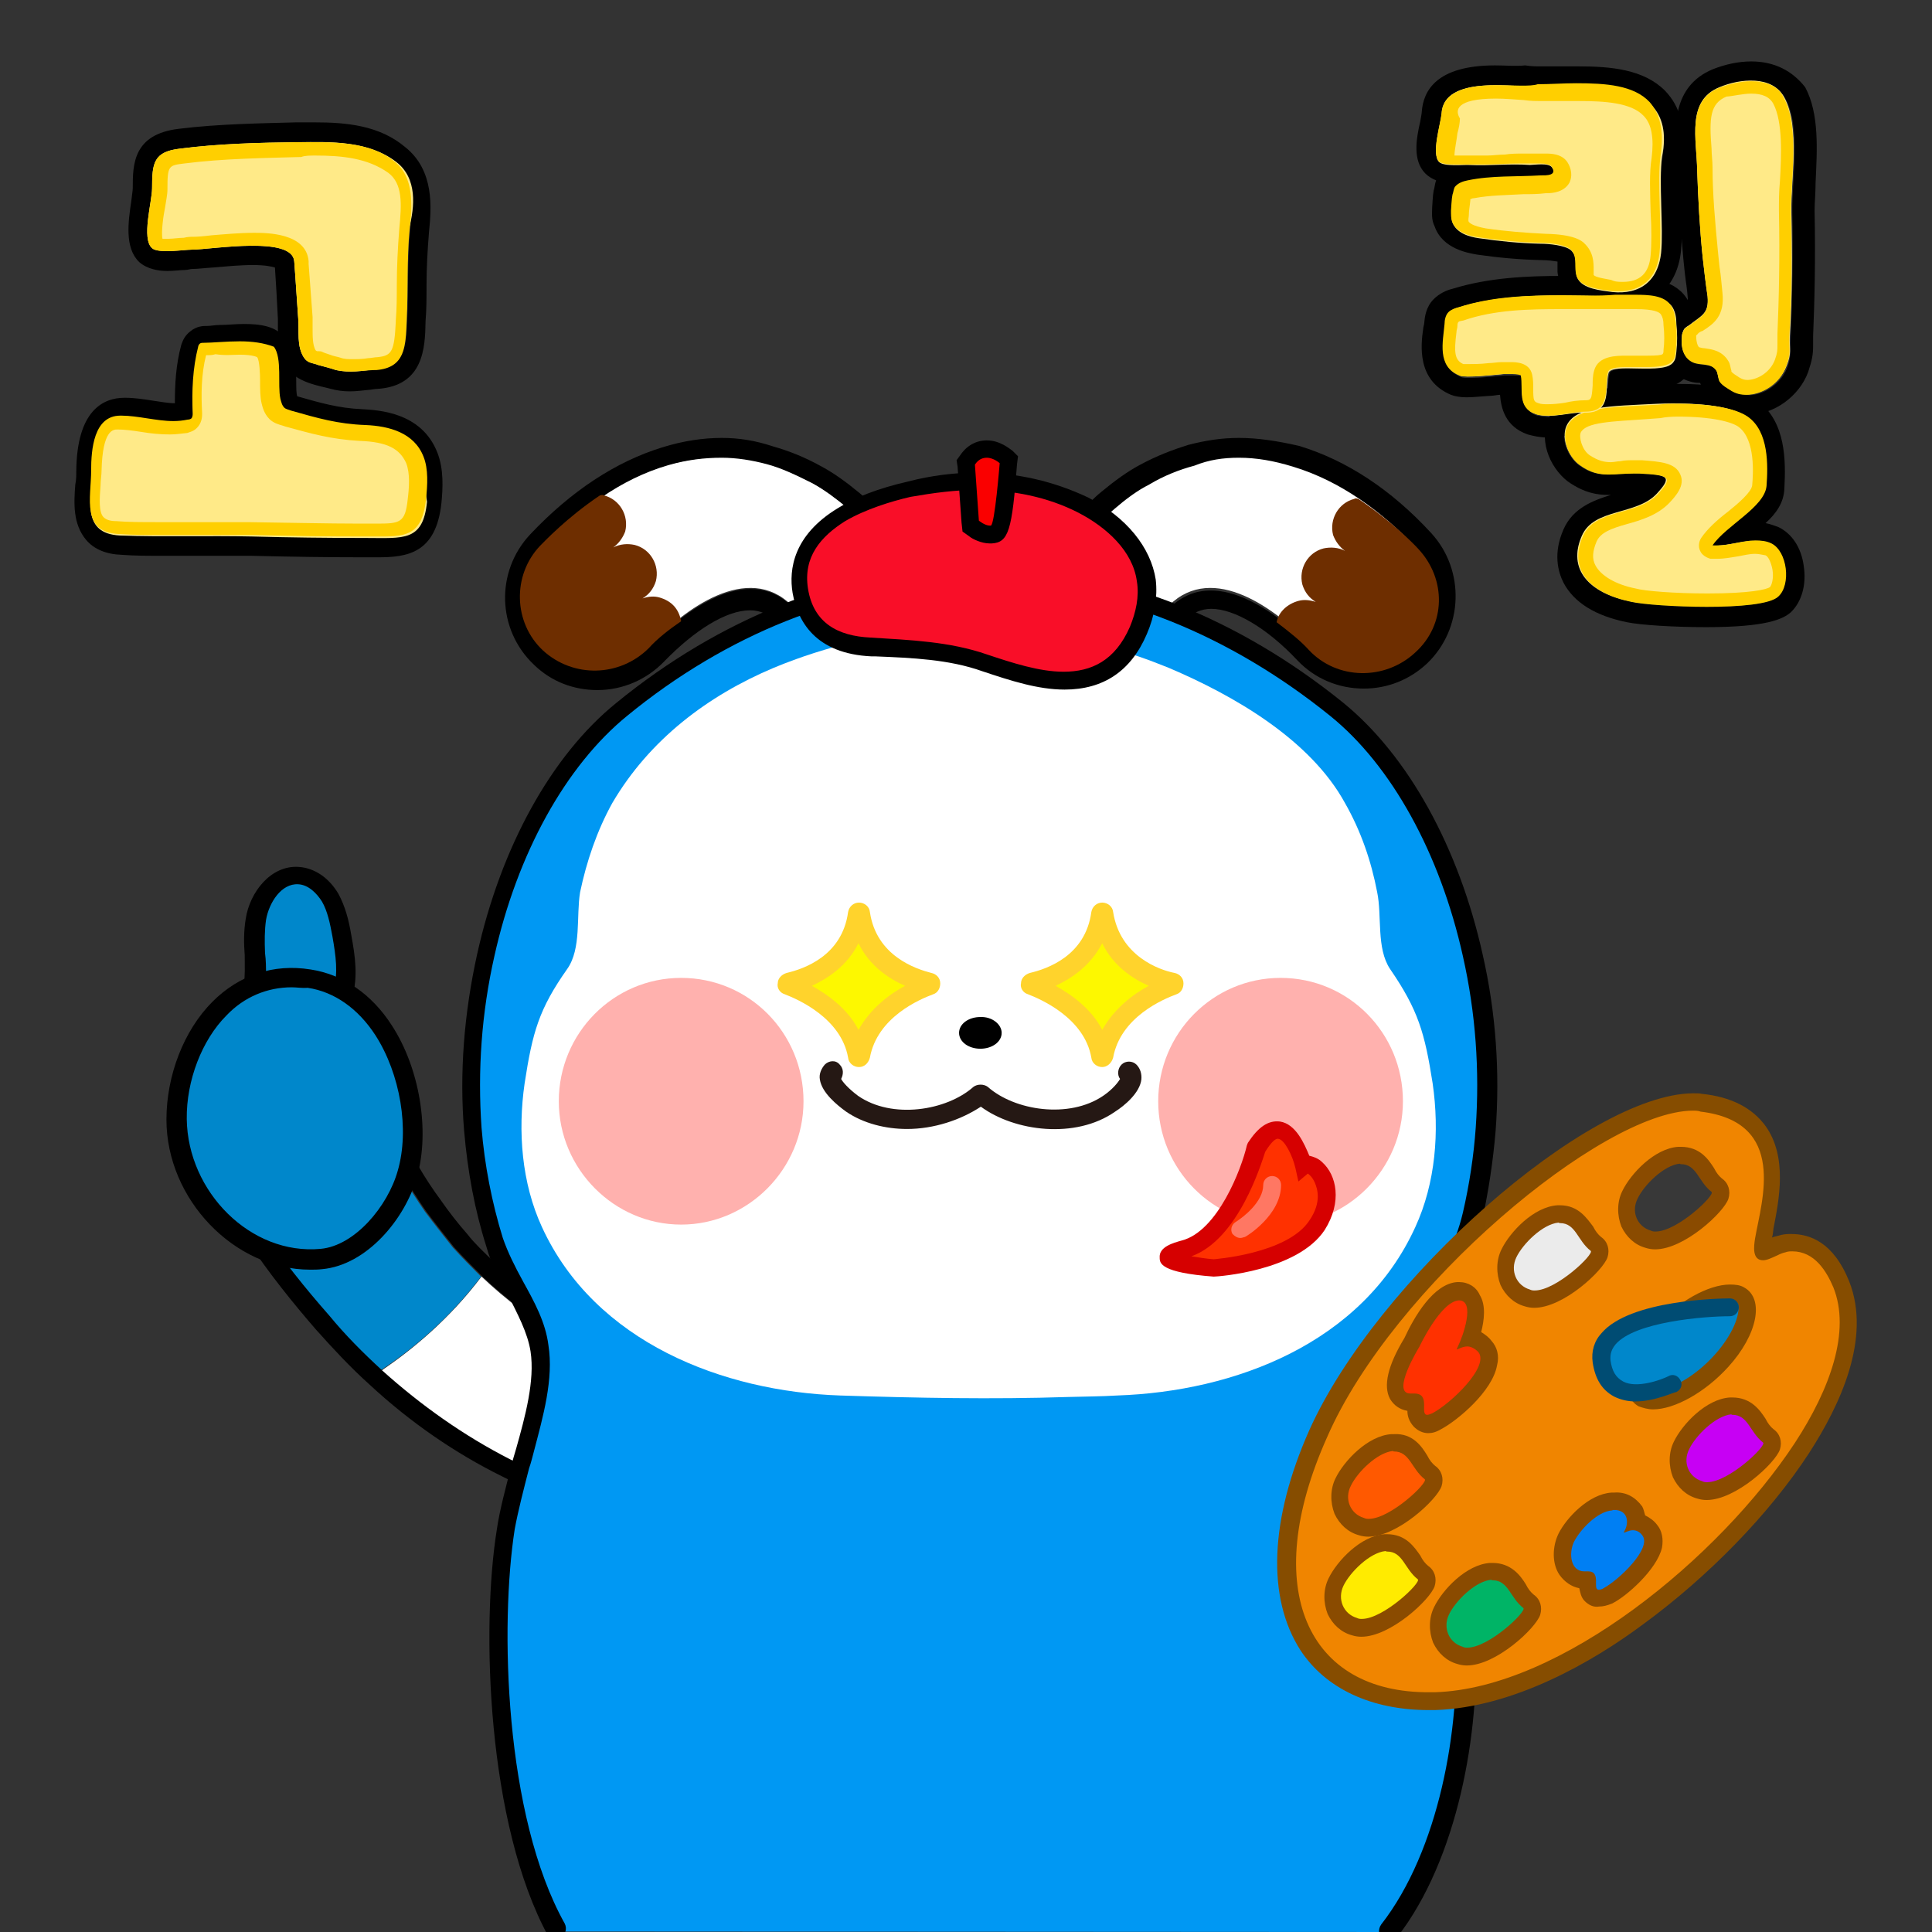 <?xml version="1.0" encoding="utf-8"?>
<!-- Generator: Adobe Illustrator 26.5.0, SVG Export Plug-In . SVG Version: 6.00 Build 0)  -->
<svg version="1.1" id="레이어_1" xmlns="http://www.w3.org/2000/svg" xmlns:xlink="http://www.w3.org/1999/xlink" x="0px"
	 y="0px" viewBox="0 0 390 390" style="enable-background:new 0 0 390 390;" xml:space="preserve">
<rect x="0" y="0" width="390" height="390" fill="#333333" stroke="none"/>
<path d="M353.5,16.4c2.7,0,5.4,1,6.9,3.5c3.2,5.7,1.3,16.4,1.4,23c0.2,8.3,0,16.8-0.3,25.1c-0.2,2.9,0.2,3.4-0.6,5.9
	c-1.3,3.7-4.9,5.9-8.1,5.9c-1.1,0-2.2-0.3-3-0.8s-1.9-1.1-2.4-1.9c-0.5-0.6-0.3-1.6-0.6-2.1c-1.1-1.8-3.4-1-4.9-1.8
	c-1.8-0.8-2.2-3-2.1-4.9c0-0.5,0.2-1,0.3-1.3c0.3-0.5,0.6-0.8,1.1-1.1c2.7-1.9,4.1-2.4,3.8-5.9c-0.3-2.7-0.6-5.4-1-8
	c-0.6-5.7-1.1-11.5-1.1-17.4c-0.2-6.4-2.2-14,4.5-16.8C348.9,16.9,351.3,16.4,353.5,16.4 M353.5,12.4c-2.6,0-5.3,0.6-7.8,1.6
	c-8.1,3.4-7.7,11.7-7.2,17.1c0.2,1.3,0.2,2.4,0.2,3.4c0.2,5.6,0.5,11.3,1.1,17.7l0.3,2.9c0.2,1.8,0.5,3.4,0.6,5.1c0,0.3,0,0.5,0,0.6
	c-0.3,0.2-0.6,0.5-1.1,0.8c-0.3,0.3-0.8,0.5-1.1,0.8c-0.6,0.5-1.6,1.1-2.2,2.4c-0.6,1.1-0.8,2.1-0.8,2.9c-0.3,3.8,1.3,7.3,4.3,8.8
	c1.3,0.6,2.4,0.8,3.4,0.8c0.2,0.5,0.3,1.1,0.8,1.8c1,1.4,2.4,2.4,3.4,3l0.3,0.2c1.4,1,3.4,1.4,5.3,1.4c5.1,0,10.2-3.7,12-8.6
	c0.8-2.4,1-3.5,1-5.3c0-0.5,0-1.1,0-1.9c0.3-7.3,0.5-15.3,0.3-25.4c0-1.6,0.2-3.5,0.2-5.6c0.3-6.5,0.8-13.9-2.1-19.3
	C361.8,14.3,358.2,12.4,353.5,12.4L353.5,12.4z"/>
<g>
	<path style="fill:#0087CB;" d="M51.4,199.1c0.6-4.5-0.5-9.1,0.3-13.6c0.6-4.5,4-9.1,8.6-8.9c2.7,0.2,5.1,2.1,6.4,4.5
		s1.9,5.1,2.4,7.7c0.6,3.8,1.3,7.8,0.2,11.7c-1.1,3.8-4.8,7-8.6,6.5c-4-0.5-6.7-4.6-7.8-8.5"/>
	<path d="M61.3,209c-0.3,0-0.6,0-1,0c-3.7-0.5-6.9-3.4-8.8-7.8c-0.2,0-0.3,0-0.5,0c-1.1-0.2-1.9-1.1-1.8-2.2c0.3-1.9,0.2-4,0.2-6.2
		c-0.2-2.4-0.2-4.9,0.2-7.3c0.8-5.4,5.1-10.9,10.7-10.5c3.2,0.2,6.1,2.2,8,5.4c1.4,2.6,2.1,5.3,2.6,8.3c0.8,4.3,1.4,8.5,0.2,12.6
		C69.9,205,66.1,209,61.3,209z M53.7,196.7c0.5,0.2,1,0.6,1.1,1.3c1,3.2,3,6.7,6.1,7c2.9,0.3,5.6-2.4,6.4-5.3
		c1-3.2,0.5-6.7-0.2-10.7c-0.5-2.7-1-5.1-2.1-7c-1-1.6-2.7-3.4-4.8-3.5c-3.4-0.2-5.9,3.7-6.5,7.2c-0.3,2.1-0.3,4.3-0.2,6.7
		C53.7,193.9,53.7,195.3,53.7,196.7z"/>
</g>
<path d="M338.7,81.5c6.1,0,11.5,0.8,13.9,2.6c4.1,3.2,4,10.1,3.8,14c-0.3,4.3-8.1,8-10.9,12c0.3,0,0.6,0,1,0c2.6,0,5.1-1,7.7-1
	c1.1,0,2.1,0.2,3.2,0.6c3.2,1.4,4,8.3,1.4,10.7c-1.6,1.6-8,2.1-14.4,2.1s-12.9-0.5-15.2-1c-8.5-1.8-12.8-6.5-9.9-13.2
	c2.4-5.6,11-4,15.2-8.6c3-3.4,2.6-3.8-3.7-4.1c-0.5,0-0.8,0-1.3,0c-1.9,0-3.4,0.2-4.9,0.2c-1.9,0-3.7-0.3-5.9-1.9
	c-2.4-1.8-3.8-5.7-2.4-8.1c2.1-3.7,8.3-3.5,18.2-4.1C336,81.5,337.4,81.5,338.7,81.5 M338.7,77.5L338.7,77.5c-1.4,0-2.9,0-4.3,0.2
	l-2.7,0.2c-9.4,0.5-15.8,0.8-18.7,5.9c-2.7,4.5-0.3,10.5,3.5,13.4c3.4,2.4,6.1,2.7,8.1,2.7c0.2,0,0.3,0,0.6,0
	c-3.5,1.1-7.7,2.6-9.6,7c-2.1,4.8-1.1,8.5,0,10.7c2.1,4,6.4,6.7,12.8,8c2.9,0.6,9.7,1,16,1c12.1,0,15.5-1.6,17.1-3
	c2.2-2.1,3.2-5.6,2.6-9.4c-0.5-3.7-2.4-6.5-5.1-7.8c-0.8-0.3-1.6-0.6-2.6-0.8c2.1-1.9,3.7-4.1,3.8-7c0.3-5.6,0.3-13.4-5.3-17.6
	C351.9,78.6,346.5,77.5,338.7,77.5L338.7,77.5L338.7,77.5z"/>
<path d="M315.4,59.6c3.7,0,7.3,0.2,10.9,0.2c0.5,0,0.8,0,1.3,0c0.8,0,1.8,0,2.7,0c2.7,0,5.9,0.3,7.3,2.2c0.6,1,0.8,2.2,1,3.4
	c0.2,1.9,0.2,3.7,0,5.6c0,0.8-0.2,1.4-0.6,2.1c-0.8,1.1-3,1.3-5.4,1.3c-1.4,0-2.9,0-4,0c-1.9,0-3.5,0.2-3.7,1c-0.8,2.9,0.8,8-4.5,8
	l0,0l0,0c-2.4,0-4.9,0.8-7.5,0.8c-1,0-1.8-0.2-2.6-0.3c-3.8-1.3-2.6-5.1-3-7.8c0-0.3-0.8-0.3-1.8-0.3c-0.5,0-1.1,0-1.8,0
	c-2.2,0.2-5.1,0.5-7,0.5c-0.8,0-1.4,0-1.8-0.2c-4.6-1.9-3.4-6.9-3-10.4c0.2-0.8,0.2-1.8,0.8-2.4c0.5-0.5,1.3-0.8,2.1-1
	C301,60,308.2,59.6,315.4,59.6 M315.4,55.7L315.4,55.7c-6.9,0-14.8,0.3-22.2,2.6c-1.3,0.3-2.7,1-3.8,2.1c-1.6,1.6-1.8,3.7-1.9,4.8
	c0,0.3-0.2,0.8-0.2,1.1c-0.5,3.4-1.3,10.5,5.6,13.4c0.8,0.3,1.8,0.5,3.2,0.5c1.4,0,3-0.2,4.8-0.3c0.6,0,1.3-0.2,1.9-0.2
	c0.2,2.6,1,6.4,5.6,8c1.1,0.3,2.4,0.6,3.8,0.6c1.6,0,3-0.2,4.5-0.5c1.1-0.2,2.2-0.3,3-0.3c7.5,0,8.1-6.4,8.3-8.9l0,0
	c0.6,0,1.3,0,1.9,0c0.8,0,1.4,0,2.2,0c2.2,0,6.5,0,8.6-3c1-1.6,1.1-3.2,1.3-4c0.2-2.1,0.2-4.1,0-6.2c-0.2-1.6-0.3-3.5-1.6-5.3
	c-2.7-4-8.3-4-10.7-4c-0.6,0-1.1,0-1.6,0h-1h-1.3c-1.8,0-3.5,0-5.3,0C319.2,55.7,317.3,55.7,315.4,55.7L315.4,55.7z"/>
<path d="M301.8,17.2c3.5,0,7,0.5,9.1,0.5c2.4,0,5.1-0.2,7.8-0.2c5.7,0,11.5,0.5,14.7,3.7c2.1,2.1,3,5.4,2.2,10.5
	c-0.8,4.8,0.3,14-0.2,18.8c-0.5,5.3-3.8,7.7-8.3,7.7c-0.8,0-1.6,0-2.4-0.2c-2.4-0.5-5.9-0.8-6.2-3.4c-0.2-1.9,0.5-3.4-1.1-4.6
	c-1.3-1.1-4.6-1.3-6.1-1.3c-4.1-0.2-8.3-0.5-12.3-1.1c-2.2-0.3-4.6-1-5.4-3c-0.3-0.8-0.2-1.6-0.2-2.2c0-1,0.2-2.1,0.3-3
	c0-0.5,0.2-1.1,0.5-1.6c0.5-0.8,1.6-1.1,2.6-1.3c4.9-1,9.7-0.6,14.5-1c1.1,0,3.5,0.2,2.2-1.8c-0.3-0.5-1.3-0.6-2.2-0.6
	c-0.8,0-1.6,0-2.1,0H309c-0.6,0-1.4,0-2.1,0c-2.6,0-5.1,0.2-7.5,0.2c-0.8,0-1.6,0-2.2,0c-0.2,0-0.3,0-0.5,0c-0.6,0-1.4,0-2.4,0
	c-1.4,0-3-0.2-3.5-0.6c-1.6-1.8,0.3-7.3,0.5-9.4C291.3,18.2,296.6,17.2,301.8,17.2 M301.8,13.2L301.8,13.2
	c-11.8,0-14.5,5.1-14.8,9.4c0,0.3-0.2,1.3-0.3,1.9c-0.8,3.5-1.6,7.8,1,10.5c0.6,0.6,1.4,1.1,2.2,1.4c-0.3,0.8-0.3,1.6-0.5,2.1
	c-0.2,1.1-0.2,2.2-0.3,3.4c0,1.1-0.2,2.4,0.5,3.8c1.6,4.6,6.9,5.4,8.6,5.7c4.1,0.6,8.5,1,12.8,1.1c1.6,0,2.7,0.2,3.4,0.3l0,0
	c0,0.5,0,1.3,0,2.1c0.6,5.4,6.4,6.4,9.1,6.9h0.5c1.1,0.2,2.1,0.3,3,0.3c6.9,0,11.5-4.3,12.3-11.2c0.3-2.6,0.2-5.7,0-9.1
	c-0.2-3.5-0.2-7.3,0.2-9.6c1-6.1-0.3-10.7-3.4-13.9c-4.3-4.3-10.9-4.9-17.4-4.9c-1.4,0-2.7,0-4.1,0c-1.3,0-2.6,0-3.7,0
	c-0.8,0-1.8,0-3-0.2C306,13.4,303.9,13.2,301.8,13.2L301.8,13.2z"/>
<path d="M63.5,28.7c5.7,0,11.5,0.5,16.1,4.1c4.1,3.2,3.7,8.9,3.2,13.6c-0.6,6.1-0.3,12.1-0.6,18.2c-0.3,5.3-0.3,9.4-6.1,9.9
	c-1.8,0.2-3.5,0.3-5.3,0.3c-1,0-1.9-0.2-2.9-0.3c-2.4-0.6-6.2-1.1-7.2-3.8c-0.8-2.1-0.3-4.5-0.5-6.7c-0.3-3.8-0.5-7.5-0.8-11.3
	c-0.2-2.6-4-3.2-8.5-3.2c-4.8,0-10.1,0.8-12.1,0.8l0,0l0,0c-1,0-3,0.3-4.9,0.3c-1.3,0-2.6-0.2-3-0.6c-2.2-2.1,0-9.4,0-12
	c0-5.1,0.3-7.3,5.7-8c7.8-1,15.6-1.1,23.5-1.3C61.2,28.7,62.3,28.7,63.5,28.7 M63.5,24.7c-1.1,0-2.2,0-3.4,0h-0.3
	C52.7,24.9,44.2,25,36.1,26c-9.3,1.1-9.3,7.3-9.3,12c0,0.5-0.2,1.6-0.3,2.6c-0.6,4.1-1.4,9.4,1.6,12.3c1.6,1.4,3.8,1.8,5.7,1.8
	c1.3,0,2.6-0.2,3.5-0.2c0.6,0,1.1-0.2,1.4-0.2l0,0c1.1,0,2.6-0.2,4.3-0.3c2.4-0.2,5.4-0.5,8-0.5s3.8,0.3,4.5,0.5l0.3,4.8l0.3,5.6
	c0,0.5,0,1.1,0,1.9c0,1.6,0,3.8,0.6,5.9c1.6,4.5,6.4,5.4,9.3,6.1l0.8,0.2c1.1,0.3,2.4,0.5,3.8,0.5s2.7-0.2,3.8-0.3
	c0.5,0,1.1-0.2,1.8-0.2c9.3-0.6,9.6-8.3,9.7-13.4v-0.2c0.2-2.4,0.2-4.8,0.2-7.2c0-3.7,0.2-7.2,0.5-10.9c0.5-4.9,1.1-12.4-4.8-17.1
	C76.6,25.3,69.9,24.7,63.5,24.7L63.5,24.7z"/>
<path d="M49.2,69.4c2.4,0,4.6,0.3,5.6,1.4c1.8,2.2,0.8,7.7,1.4,10.4c0.2,0.6,0.3,1.4,0.8,1.8c0.5,0.3,1,0.5,1.4,0.6
	c5.3,1.4,9.3,2.7,14.7,2.9c4.8,0.2,9.6,1.3,11.5,6.2c1,2.6,0.8,5.6,0.5,8.5c-0.8,6.7-3.5,7.3-8.9,7.3c-1,0-2.1,0-3.2,0
	c-7.3,0-15.2-0.2-22.3-0.3c-1.6,0-3.2,0-4.9,0c-4.1,0-8.3,0-12.6,0c-2.9,0-5.7,0-8.6-0.2c-7.5-0.3-5.6-7.2-5.6-12.8
	c0-4.1,0.5-10.9,5.7-10.9c0,0,0,0,0.2,0c3.4,0,7,1.1,10.4,1.1c1,0,1.9-0.2,2.9-0.3c0.3,0,0.6-0.2,0.8-0.3c0.2-0.3,0.2-0.6,0.2-1
	c-0.2-4.5-0.2-8.9,1.1-13.2c0-0.3,0.2-0.5,0.3-0.6c0.2-0.2,0.5-0.2,0.8-0.2l0,0l0,0C43.6,69.9,46.5,69.4,49.2,69.4 M49.2,65.4
	c-1.6,0-3.4,0.2-4.8,0.2c-1,0-1.9,0.2-2.6,0.2h-0.2c-0.5,0-1.9,0-3.2,1.1c-1.3,1-1.6,2.2-1.8,2.7c-1.1,4-1.3,8-1.3,11.8
	c-1.3,0-2.9-0.3-4.3-0.5c-1.9-0.3-3.8-0.6-5.7-0.6h-0.2c-4.3,0-9.6,2.6-9.7,14.8c0,0.8,0,1.8-0.2,2.7c-0.3,3.8-0.5,8,2.2,11.2
	c1.6,1.9,4.1,2.9,7.2,3c2.6,0.2,5.3,0.2,8.8,0.2c2.1,0,4.1,0,6.4,0c2.1,0,4.1,0,6.2,0c1.6,0,3.2,0,4.8,0c8.3,0.2,15.8,0.3,22.3,0.3
	h1.6c0.5,0,1.1,0,1.6,0c5.9,0,11.7-0.8,12.8-10.9c0.3-3,0.5-6.9-0.8-10.2c-3.2-8.3-12.1-8.6-15.2-8.8c-4.8-0.2-8.5-1.3-13.1-2.6h0
	c-0.2-0.6-0.2-1.8-0.2-2.7c0-3-0.2-6.4-2.1-8.8C55.9,65.7,52.2,65.4,49.2,65.4L49.2,65.4z"/>
<g>
	<path style="fill:#FFEA88;" d="M80,32.7c-5.6-4.3-13.2-4.1-19.9-4C52.2,28.8,44.2,29,36.4,30c-5.4,0.6-5.7,2.9-5.7,8
		c0,2.7-2.2,10.2,0,12.1c1.3,1.1,6.4,0.3,8,0.3c4,0,20.4-2.9,20.7,2.4c0.3,3.8,0.5,7.5,0.8,11.5c0.2,2.6-0.3,5.6,1.1,7.8
		c0.8,1.3,1.8,1.1,3,1.6c1.1,0.3,2.4,0.6,3.5,1c2.7,0.6,5.4,0.2,8.1-0.2C81.6,74,81.8,70,82,64.4c0.3-6.1,0-12.3,0.6-18.4
		C83.7,41.8,84.3,36,80,32.7z"/>
	<path style="fill:#FFCF00;" d="M63.7,31.4c5.3,0,10.5,0.5,14.7,3.5c2.9,2.2,2.7,6.2,2.2,11.3c-0.3,3.8-0.5,7.7-0.5,11.5
		c0,2.2,0,4.6-0.2,7v0.2c-0.3,6.1-0.8,6.9-3.7,7.2c-0.6,0-1.3,0.2-1.9,0.2c-1.1,0.2-2.2,0.2-3.2,0.2c-0.8,0-1.6,0-2.4-0.3
		c-0.6-0.2-1.4-0.3-2.1-0.6c-0.5-0.2-1-0.3-1.4-0.5c-0.3-0.2-0.6-0.2-1-0.2c-0.2,0-0.3,0-0.5-0.2c-0.6-1.1-0.6-2.7-0.6-4.5
		c0-0.8,0-1.6,0-2.2l-0.8-10.7v-0.6c-0.5-5.7-8.5-5.7-11-5.7c-3,0-6.1,0.3-8.6,0.5c-1.6,0.2-2.9,0.3-3.7,0.3l0,0
		c-0.5,0-1.1,0-1.9,0.2c-1,0-2.1,0.2-3,0.2c-0.6,0-1,0-1.3,0c-0.3-1.3,0.2-4.8,0.5-6.2c0.2-1.4,0.5-2.7,0.5-3.7
		c0-4.9,0.2-4.9,3.4-5.3c7.8-1,16.3-1.1,23.3-1.3h0.3C61.5,31.4,62.6,31.4,63.7,31.4 M63.7,28.7c-1.3,0-2.4,0-3.7,0
		C52.2,28.8,44.2,29,36.4,30c-5.4,0.6-5.7,2.9-5.7,8c0,2.7-2.2,10.2,0,12.1c0.5,0.5,1.8,0.6,3,0.6c1.9,0,4-0.3,4.9-0.3l0,0l0,0
		c2.1,0,7.5-0.8,12.3-0.8c4.5,0,8.3,0.6,8.5,3.2c0.3,3.8,0.5,7.5,0.8,11.5c0.2,2.6-0.3,5.6,1.1,7.8c0.8,1.3,1.8,1.1,3,1.6
		c1.1,0.3,2.4,0.6,3.5,1c1,0.2,1.9,0.3,2.9,0.3c1.8,0,3.5-0.3,5.3-0.3c5.7-0.5,5.9-4.5,6.1-10.1c0.3-6.1,0-12.3,0.6-18.4
		c0.5-4.6,1-10.5-3.2-13.7C75.4,29.2,69.6,28.7,63.7,28.7L63.7,28.7z"/>
</g>
<g>
	<path style="fill:#FFEA88;" d="M84.9,92.8c-1.9-4.9-7-6.1-11.8-6.2c-5.6-0.2-9.9-1.4-15-2.9c-0.5-0.2-1.1-0.3-1.4-0.6
		c-0.5-0.5-0.6-1.1-0.8-1.8c-0.6-2.7,0.3-8.1-1.4-10.4c-1.9-2.4-10.1-1.1-13.2-1.1c-0.3,0-0.6,0-0.8,0.2s-0.3,0.5-0.3,0.6
		C39,75,38.8,79.4,39,83.9c0,0.3,0,0.6-0.2,1c-0.2,0.2-0.5,0.3-0.8,0.3c-4.5,1-9.1-0.8-13.6-0.8c-5.4,0-5.9,6.7-5.9,10.9
		c0,5.6-2.1,12.4,5.7,12.8c8.6,0.3,17.9,0,26.7,0.2c7.3,0.2,15.2,0.3,23,0.3c7.5,0,11.5,0.8,12.3-7.3C85.7,98.4,85.9,95.4,84.9,92.8
		z"/>
	<path style="fill:#FFCF00;" d="M42.5,70.8L42.5,70.8L42.5,70.8 M48.4,71.6c2.7,0,3.5,0.5,3.5,0.5l0,0c0.5,0.6,0.6,3.4,0.6,4.8
		c0,1.6,0,3.2,0.3,4.5c0.2,0.8,0.5,2.1,1.6,3.2c0.8,0.8,1.9,1.1,2.6,1.3l0.6,0.2c5.1,1.4,9.3,2.6,15,2.9c5.6,0.2,8.1,1.6,9.4,4.5
		c0.8,2.1,0.6,4.9,0.3,7.3c-0.5,4.8-1.6,4.9-6.4,4.9h-1.4c-0.5,0-1.1,0-1.8,0c-6.7,0-14.4-0.2-22.7-0.3c-1.6,0-3.4,0-5.1,0
		c-2.1,0-4.3,0-6.4,0s-4.3,0-6.4,0c-3.4,0-6.2,0-8.6-0.2c-1.3,0-2.1-0.3-2.6-0.8c-1-1-0.8-3.8-0.6-6.4c0-1,0.2-2.1,0.2-3
		c0.2-8.3,2.4-8.3,3.2-8.3c1.4,0,3,0.2,4.9,0.5c1.8,0.3,3.7,0.5,5.7,0.5c1.3,0,2.4-0.2,3.5-0.3c0.5-0.2,1.4-0.3,2.2-1.3
		s0.8-2.1,0.8-2.7c-0.2-3.7-0.2-7.8,0.8-11.7c0.6,0,1.3,0,1.9-0.2C45.5,71.8,47,71.6,48.4,71.6 M48.4,68.9c-2.7,0-5.7,0.3-7.3,0.3
		l0,0l0,0c-0.3,0-0.6,0-0.8,0.2S40,69.9,40,70c-1.1,4.3-1.3,8.9-1.1,13.4c0,0.3,0,0.6-0.2,1c-0.2,0.2-0.5,0.3-0.8,0.3
		C36.9,84.9,36,85,35,85c-3.4,0-7.2-1.1-10.5-1.1c0,0,0,0-0.2,0c-5.4,0-5.9,6.9-5.9,11c0,5.6-2.1,12.6,5.7,12.9
		C27,108,30,108,32.9,108c4.3,0,8.5,0,12.9,0c1.6,0,3.2,0,5.1,0c7.3,0.2,15.2,0.3,22.8,0.3c1.1,0,2.2,0,3.2,0c5.4,0,8.3-0.5,9.1-7.5
		c0.3-2.9,0.5-6.1-0.5-8.6c-1.9-4.9-7-6.2-11.7-6.4c-5.6-0.2-9.7-1.4-15-2.9c-0.5-0.2-1.1-0.3-1.4-0.6c-0.5-0.5-0.6-1.1-0.8-1.8
		C56,77.8,57,72.3,55.3,70C53.2,69.2,50.9,68.9,48.4,68.9L48.4,68.9z"/>
</g>
<g>
	<path style="fill:#FFEA88;" d="M357.2,109.9c-3.8-1.8-7.8,0.6-11.8,0.2c2.7-4,10.5-7.7,10.9-12c0.3-4.1,0.5-11-3.8-14
		c-2.9-2.2-10.2-2.9-17.9-2.6c-9.9,0.5-16.1,0.5-18.2,4.1c-1.4,2.4,0,6.4,2.4,8.1c4.3,3.2,6.9,1.6,12,1.8c6.2,0.3,6.7,0.8,3.7,4.1
		c-4.1,4.5-12.8,2.9-15.2,8.6c-2.9,6.7,1.4,11.5,9.9,13.2c4.5,1,26.2,1.9,29.5-1.1C361.4,118.2,360.4,111.4,357.2,109.9z"/>
	<path style="fill:#FFCF00;" d="M338.7,84.1c7,0,11,1.1,12.3,2.1c3.4,2.6,2.9,9.6,2.7,11.8c-0.2,1.4-2.9,3.7-4.9,5.3
		c-2.1,1.6-4.1,3.4-5.4,5.3c-0.5,0.8-0.6,1.8-0.2,2.6c0.3,0.8,1.3,1.4,2.1,1.6c0.5,0,0.8,0,1.3,0c1.6,0,2.9-0.3,4.3-0.5
		c1.1-0.2,2.2-0.5,3.4-0.5c0.8,0,1.4,0.2,2.1,0.3c0.5,0.2,1.1,1.3,1.4,2.9c0.3,1.8-0.2,3.2-0.5,3.5c-0.6,0.5-4.1,1.3-12.6,1.3
		c-6.7,0-12.8-0.5-14.5-1c-4.1-0.8-7-2.6-8.1-4.6c-0.8-1.4-0.6-3,0.2-4.9c0.8-1.8,2.9-2.6,6.1-3.5c2.9-0.8,6.2-1.8,8.6-4.3
		c1.3-1.4,3.2-3.5,2.2-5.7c-1-2.4-4-2.6-7.8-2.9c-0.5,0-1,0-1.4,0c-1.1,0-2.1,0-2.9,0.2c-0.6,0-1.3,0.2-1.9,0.2
		c-1.4,0-2.6-0.3-4.3-1.4c-1.6-1.1-2.2-3.7-1.8-4.6c1.1-2.1,6.2-2.2,13.4-2.7l2.7-0.2C336.1,84.2,337.4,84.1,338.7,84.1L338.7,84.1
		 M338.7,81.5c-1.3,0-2.7,0-4,0.2c-9.9,0.5-16.1,0.5-18.2,4.1c-1.4,2.4,0,6.4,2.4,8.1c2.2,1.6,4,1.9,5.9,1.9c1.4,0,3-0.2,4.9-0.2
		c0.5,0,0.8,0,1.3,0c6.2,0.3,6.7,0.8,3.7,4.1c-4.1,4.5-12.8,2.9-15.2,8.6c-2.9,6.7,1.4,11.5,9.9,13.2c2.2,0.5,8.8,1,15.2,1
		c6.4,0,12.8-0.5,14.4-2.1c2.6-2.4,1.8-9.1-1.4-10.7c-1-0.5-2.1-0.6-3.2-0.6c-2.6,0-5.1,1-7.7,1c-0.3,0-0.6,0-1,0
		c2.7-4,10.5-7.7,10.9-12c0.3-4.1,0.5-11-3.8-14C350.2,82.3,344.8,81.5,338.7,81.5L338.7,81.5z"/>
</g>
<g>
	<path style="fill:#FFEA88;" d="M337.6,62c-1.8-2.7-6.9-2.2-9.9-2.2c-10.7,0-22.8-1-33,2.2c-0.8,0.2-1.6,0.5-2.1,1
		c-0.6,0.6-0.8,1.6-0.8,2.4c-0.3,3.5-1.6,8.6,3,10.4c1.1,0.5,5.6,0,8.8-0.3c1.9-0.2,3.5-0.2,3.5,0.3c0.5,2.9-0.8,6.5,3,7.8
		c3,1,7-0.5,10.1-0.3c5.3,0,3.7-5.1,4.5-8c0.6-2.2,11.3,0.5,13.1-2.2c0.5-0.6,0.5-1.4,0.6-2.1c0.2-1.9,0.2-3.7,0-5.6
		C338.4,64.1,338.2,63,337.6,62z"/>
	<path style="fill:#FFCF00;" d="M315.4,62.4L315.4,62.4c1.9,0,3.7,0,5.4,0s3.7,0,5.4,0h1.3c0.3,0,0.6,0,1.1,0s1,0,1.6,0
		c3.7,0,4.8,0.6,5.1,1.1s0.5,1.1,0.5,2.1c0.2,1.8,0.2,3.5,0,5.1c0,0.3,0,0.6-0.2,0.8c-0.3,0.2-1.1,0.3-3.2,0.3c-0.6,0-1.4,0-2.1,0
		c-0.6,0-1.4,0-2.1,0c-1.9,0-5.6,0-6.4,3c-0.3,1-0.3,2.1-0.3,3c-0.2,2.9-0.3,3-1.6,3l0,0c-1.3,0-2.7,0.2-4,0.5
		c-1.3,0.2-2.4,0.3-3.5,0.3c-0.6,0-1.3,0-1.8-0.2c-1-0.3-1.1-0.5-1.1-3c0-0.8,0-1.8-0.2-2.7c-0.5-2.6-3.4-2.6-4.3-2.6
		c-0.6,0-1.3,0-1.9,0c-0.8,0-1.8,0.2-2.6,0.2c-1.6,0.2-3.2,0.2-4.3,0.2c-0.5,0-0.6,0-0.8,0c-1.8-0.8-1.9-2.4-1.4-6.4
		c0-0.5,0.2-0.8,0.2-1.3c0-0.2,0-0.6,0.2-0.8c0.2-0.2,0.5-0.2,1-0.3C301.7,62.5,308.7,62.4,315.4,62.4 M294.5,64.8L294.5,64.8
		L294.5,64.8 M315.4,59.6c-7.2,0-14.4,0.3-20.9,2.4c-0.8,0.2-1.6,0.5-2.1,1c-0.6,0.6-0.8,1.6-0.8,2.4c-0.3,3.5-1.6,8.6,3,10.4
		c0.3,0.2,1,0.2,1.8,0.2c1.9,0,4.8-0.3,7-0.5c0.6,0,1.3,0,1.8,0c1,0,1.8,0.2,1.8,0.3c0.5,2.9-0.8,6.5,3,7.8c0.8,0.3,1.8,0.3,2.6,0.3
		c2.6,0,5.1-0.8,7.5-0.8l0,0l0,0c5.3,0,3.7-5.1,4.5-8c0.2-0.8,1.8-1,3.7-1c1.3,0,2.7,0,4,0c2.4,0,4.6-0.2,5.4-1.3
		c0.5-0.6,0.5-1.4,0.6-2.1c0.2-1.9,0.2-3.7,0-5.6c-0.2-1.1-0.3-2.4-1-3.4c-1.3-2.1-4.5-2.2-7.3-2.2c-1,0-1.9,0-2.7,0
		c-0.5,0-0.8,0-1.3,0C322.7,59.8,319.1,59.6,315.4,59.6L315.4,59.6z"/>
</g>
<g>
	<path style="fill:#FFEA88;" d="M360.2,19.7c-2.4-4.6-9.1-3.8-13.1-2.1c-6.7,2.7-4.6,10.4-4.5,16.8c0.2,5.7,0.5,11.5,1.1,17.4
		c0.3,2.7,0.6,5.3,1,8c0.3,3.5-1.1,3.8-3.8,5.9c-0.5,0.3-1,0.6-1.1,1.1c-0.2,0.3-0.3,0.8-0.3,1.3c-0.2,1.9,0.3,4,2.1,4.9
		c1.6,0.8,3.8,0,4.9,1.8c0.3,0.6,0.3,1.4,0.6,2.1c0.5,0.8,1.6,1.4,2.4,1.9c3.5,2.2,9.4-0.2,11.2-5.1c1-2.6,0.5-3,0.6-5.9
		c0.5-8.3,0.5-16.8,0.3-25.1C361.5,36.2,363.4,25.7,360.2,19.7z"/>
	<path style="fill:#FFCF00;" d="M353.5,18.9c2.2,0,3.7,0.6,4.5,2.1c1.9,3.7,1.6,10.4,1.3,15.6c-0.2,2.1-0.2,4.1-0.2,5.9
		c0.2,9.7,0,17.7-0.3,24.9c0,1,0,1.6,0,2.2c0,1.1,0,1.6-0.5,3c-1,2.7-3.7,4.1-5.6,4.1c-0.6,0-1.1-0.2-1.6-0.5l-0.3-0.2
		c-0.3-0.2-1-0.6-1.3-1v-0.2c-0.2-0.5-0.2-1.3-0.6-1.9c-1.3-2.2-3.5-2.4-4.8-2.6c-0.5,0-1-0.2-1.1-0.2c-0.3-0.2-0.6-1.1-0.6-2.2
		v-0.2c0.2-0.2,0.3-0.2,0.3-0.3c0.3-0.3,0.6-0.5,1-0.6c2.2-1.4,4.5-3,4-7.7c-0.2-1.8-0.3-3.5-0.6-5.3l-0.3-2.9
		c-0.6-6.2-1.1-11.8-1.1-17.1c0-1.3-0.2-2.6-0.2-3.8c-0.5-6.2-0.3-9.1,3-10.5C349.9,19.4,351.8,18.9,353.5,18.9 M342,67.9L342,67.9
		L342,67.9 M353.5,16.4c-2.2,0-4.5,0.6-6.4,1.3c-6.7,2.7-4.6,10.4-4.5,16.8c0.2,5.7,0.5,11.5,1.1,17.4c0.3,2.7,0.6,5.3,1,8
		c0.3,3.5-1.1,3.8-3.8,5.9c-0.5,0.3-1,0.6-1.1,1.1c-0.2,0.3-0.3,0.8-0.3,1.3c-0.2,1.9,0.3,4,2.1,4.9c1.6,0.8,3.8,0,4.9,1.8
		c0.3,0.6,0.3,1.4,0.6,2.1c0.5,0.8,1.6,1.4,2.4,1.9c1,0.6,1.9,0.8,3,0.8c3.2,0,6.9-2.2,8.1-5.9c1-2.6,0.5-3,0.6-5.9
		c0.5-8.3,0.5-16.8,0.3-25.1c0-6.5,1.8-17.1-1.4-23C359,17.2,356.2,16.4,353.5,16.4L353.5,16.4z"/>
</g>
<g>
	<path style="fill:#FFEA88;" d="M333.4,21.3c-4.6-4.8-14.5-3.7-22.5-3.7c-4.9,0-19.6-2.6-19.9,5.4c-0.2,2.1-2.1,8.1-0.5,9.7
		c1,1,5.1,0.5,6.2,0.6c4,0.2,8-0.3,12.1,0c1,0,3.8-0.5,4.5,0.5c1.3,1.9-1.1,1.8-2.2,1.8c-4.9,0.3-9.9,0-14.7,1
		c-1,0.2-1.9,0.5-2.6,1.3c-0.3,0.5-0.3,1.1-0.5,1.6c-0.2,1-0.2,2.1-0.3,3.2c0,0.8,0,1.6,0.2,2.2c0.8,2.1,3.2,2.9,5.4,3.2
		c4.1,0.6,8.1,1,12.4,1.1c1.6,0,4.9,0.3,6.1,1.3c1.4,1.3,0.8,2.9,1.1,4.8c0.3,2.6,3.8,3.2,6.2,3.5c5.7,1,10.2-1.3,10.9-7.7
		c0.5-4.9-0.5-14.5,0.2-19.5C336.5,26.8,335.5,23.4,333.4,21.3z"/>
	<path style="fill:#FFCF00;" d="M302,19.9L302,19.9c1.9,0,3.8,0.2,5.6,0.3c1.4,0.2,2.6,0.2,3.5,0.2c1.3,0,2.6,0,3.8,0
		c1.3,0,2.6,0,4,0c4.9,0,10.4,0.3,12.9,3c1.6,1.6,2.1,4.5,1.6,8.5c-0.5,3-0.3,7-0.2,11c0.2,3.2,0.2,6.4,0,8.6
		c-0.3,3.7-2.2,5.4-5.6,5.4c-0.6,0-1.3,0-1.9-0.2l-0.5-0.2c-1-0.2-3.2-0.5-3.5-1c0-0.3,0-0.8,0-1.1c0-1.4,0-3.5-1.9-5.3
		c-0.5-0.5-2.1-1.8-7.8-1.9c-4-0.2-8-0.5-12.1-1.1c-2.7-0.5-3.2-1.1-3.4-1.3c-0.2-0.3,0-1,0-1.3c0-1,0.2-1.9,0.3-3v-0.3
		c0.2,0,0.3-0.2,0.8-0.2c3.2-0.6,6.4-0.6,9.9-0.8c1.4,0,3,0,4.5-0.2h0.3c1.1,0,3.4-0.2,4.5-2.1c0.3-0.6,0.8-2.1-0.3-4
		C315.4,31,313,31,312,31c-0.5,0-1,0-1.4,0c-0.3,0-0.5,0-0.8,0l0,0c-0.8,0-1.4,0-2.2,0c-1.3,0-2.6,0-3.8,0.2c-1.3,0-2.4,0.2-3.7,0.2
		c-0.6,0-1.4,0-2.1,0c-0.2,0-0.3,0-0.6,0s-0.6,0-1,0c-0.5,0-1,0-1.4,0c-0.6,0-1.1,0-1.4,0c0-1.1,0.5-3.4,0.6-4.5
		c0.3-1.1,0.5-2.1,0.5-3C293.7,22.3,293.8,19.9,302,19.9 M302,17.2c-5.3,0-10.7,1-11,5.7c-0.2,2.1-2.1,8.1-0.5,9.7
		c0.5,0.5,2.1,0.6,3.5,0.6c1,0,1.8,0,2.4,0c0.2,0,0.3,0,0.5,0c0.8,0,1.6,0,2.2,0c2.6,0,5.1-0.2,7.5-0.2c0.6,0,1.4,0,2.1,0h0.2
		c0.5,0,1.3,0,2.1,0c1,0,1.9,0.2,2.2,0.6c1.3,1.9-1.1,1.8-2.2,1.8c-4.9,0.3-9.9,0-14.7,1c-1,0.2-1.9,0.5-2.6,1.3
		c-0.3,0.5-0.3,1.1-0.5,1.6c-0.2,1-0.2,2.1-0.3,3.2c0,0.8,0,1.6,0.2,2.2c0.8,2.1,3.2,2.9,5.4,3.2c4.1,0.6,8.1,1,12.4,1.1
		c1.6,0,4.9,0.3,6.1,1.3c1.4,1.3,0.8,2.9,1.1,4.8c0.3,2.6,3.8,3.2,6.2,3.5c0.8,0.2,1.6,0.2,2.4,0.2c4.5,0,7.8-2.4,8.3-7.8
		c0.5-4.9-0.5-14.5,0.2-19.5c0.8-5.3-0.2-8.6-2.2-10.9c-3.2-3.4-8.8-3.8-14.8-3.8c-2.6,0-5.3,0.2-7.8,0.2
		C309,17.5,305.5,17.2,302,17.2L302,17.2z"/>
</g>
<path d="M60.2,201.5c1.9,0,3.8,0.5,5.6,1.4c0.8,0.5,1.6,1.1,2.1,1.9c2.9,3.2,3.5,8,4.8,12.1c0,0.2,0.2,0.3,0.2,0.5
	c1.3,4.3,2.7,8.3,4.5,12.1c2.4,5.4,5.3,10.2,8.6,15c1.8,2.4,3.7,4.8,5.6,7.2c1.9,2.1,3.8,4,5.7,5.9c9.9,9.4,21.4,15.8,33.7,23
	c5.4,3.2,25.2,14.2,14.5,22.5c-1.6,1.3-3.7,1.6-5.9,1.6c-3.2,0-6.9-0.8-9.4-1.3c-9.4-1.6-18.7-4.8-27.1-8.9
	c-9.4-4.8-18-10.9-25.9-18c-3.7-3.4-7.3-7-10.5-10.9c-9.4-10.9-19.5-24.1-23.6-38.3c-2.1-6.9-0.5-14.8,5.1-20.3
	c1.1-1.1,2.4-2.1,3.5-2.9C54.1,202.5,57.2,201.5,60.2,201.5 M60.2,197.5c-3.5,0-7.3,1.1-10.7,3.4c-1.4,1-2.9,2.1-4.1,3.4
	c-6.4,6.2-8.8,15.5-6.1,24.3c4.5,15.3,15.5,29.4,24.4,39.7c3.4,3.8,7,7.7,10.9,11.2c8.3,7.7,17.4,13.9,26.7,18.5
	c8.9,4.5,18.4,7.7,28.1,9.3c0.5,0.2,1.1,0.2,1.8,0.3c2.4,0.5,5.4,1.1,8.3,1.1c3.5,0,6.2-0.8,8.5-2.4c4.1-3.2,4.8-6.7,4.6-9.3
	c-0.5-7.8-9.9-14.2-19.2-19.6l-0.5-0.3l-2.1-1.1c-11.2-6.5-21.9-12.6-31-21.2c-2.2-2.1-4-3.8-5.4-5.6c-2.1-2.4-3.8-4.6-5.4-6.9
	c-3.4-4.6-6.1-9.3-8.3-14.4c-1.6-3.7-3-7.5-4.3-11.7l-0.2-0.5c-0.3-1-0.5-1.9-0.8-2.9c-1-3.5-1.9-7.7-4.8-10.9c-1-1.1-1.9-1.9-3-2.6
	C65.5,198.2,62.9,197.5,60.2,197.5L60.2,197.5z"/>
<g>
	<g>
		<g>
			<path style="fill:#FFFFFF;" d="M248.5,281.6c-0.5,3.2,0,6.7,1.3,9.6c7.2,16.8,29.8,26.5,46.9,28.7c2.1,0.3,4.1,0.3,6.1,0
				c-4-8.1-6.1-16.8-3.8-27c-1.9,0.5-4,0.6-6.4,0.2c-4.8-0.8-19-10.1-22.3-11.8C265.3,278.8,250,271.4,248.5,281.6z"/>
		</g>
	</g>
	<g>
		<path style="fill:#0087CB;" d="M359.6,280.2c3-20.1-17.2-21.7-30-16.1c-5.4,1.3-10.5,7.8-14,11.7c-5.6,6.2-9.1,15.2-16.8,17.2
			c-2.2,10.2-0.2,18.8,3.8,27c12.1-1.4,22.8-11.7,29.5-20.9c0.8-1.1,1.6-2.1,2.4-3.2c2.6,0,5.3,0,7.8-0.2c7-0.6,13.6-4.8,16.1-11.5
			C359.1,282.9,359.4,281.5,359.6,280.2z"/>
	</g>
</g>
<g>
	<g>
		<g>
			<path style="fill:#FFFFFF;" d="M97.2,257.7c9.9,9.4,21.4,15.8,33.7,23c5.4,3.2,25.2,14.2,14.5,22.5c-3.8,3-11,1.1-15.3,0.3
				c-9.4-1.6-18.7-4.8-27.1-8.9c-9.4-4.8-18-10.9-25.9-18C83.3,272.4,90.8,266.2,97.2,257.7z"/>
		</g>
	</g>
	<g>
		<g>
			<path style="fill:#0087CB;" d="M72.5,217c0,0.2,0.2,0.3,0.2,0.5c1.3,4.3,2.7,8.3,4.5,12.1c2.4,5.4,5.3,10.2,8.6,15
				c1.8,2.4,3.7,4.8,5.6,7.2c1.9,2.1,3.8,4,5.7,5.9c-6.4,8.5-13.9,14.7-20.1,18.8c-3.7-3.4-7.3-7-10.5-10.9
				c-9.5-10.8-19.5-24-23.7-38.2c-2.1-6.9-0.5-14.8,5.1-20.3c1.1-1.1,2.4-2.1,3.5-2.9c4.3-2.7,9.7-3.8,14-1.1
				c0.8,0.5,1.6,1.1,2.1,1.9C70.7,208.1,71.4,212.9,72.5,217z"/>
		</g>
	</g>
</g>
<g>
	<g>
		<g>
			<g>
				<g>
					<path style="fill:#FFFFFF;" d="M154.8,93.6c3,0.8,5.9,2.2,9.1,3.8c2.6,1.4,4.9,3.2,7,4.9c7.2,5.9,16.3,24.6,6.5,31.9
						c-7,5.4-13.6-8.1-17.6-12c-8.9-8.8-21.7,0.8-28.6,8.1c-5.6,5.9-14.7,6.1-20.6,0.5c-5.7-5.6-6.1-14.8-0.6-20.6
						c6.9-7.3,15.2-13.6,24.9-16.4C142.1,91.9,148.5,91.7,154.8,93.6z"/>
					<path d="M145.7,92.4c3,0,6.1,0.5,9.1,1.3s5.9,2.2,9.1,3.8c2.6,1.4,4.9,3.2,7,4.9c7.2,5.9,16.3,24.6,6.5,31.9
						c-1.1,1-2.2,1.3-3.4,1.3c-5.7,0-10.9-9.9-14.2-13.2c-2.6-2.6-5.4-3.5-8.3-3.5c-7.3,0-15.3,6.4-20.3,11.5
						c-2.9,3-6.7,4.5-10.5,4.5c-3.7,0-7.2-1.3-10.1-4c-5.7-5.6-6.1-14.8-0.6-20.6c6.9-7.3,15.2-13.6,24.9-16.4
						C138.7,92.8,142.2,92.4,145.7,92.4 M145.7,88.4L145.7,88.4c-3.8,0-7.8,0.6-12,1.9c-9.4,2.9-18.4,8.8-26.7,17.6
						c-7,7.5-6.7,19.2,0.8,26.3c3.5,3.4,8,5.1,12.8,5.1c5.1,0,9.9-2.1,13.4-5.7c6.2-6.4,12.6-10.4,17.4-10.4c2.1,0,3.8,0.8,5.4,2.4
						c0.8,0.6,1.8,2.1,2.9,3.5c3.5,4.8,8,10.9,14.2,10.9c2.1,0,4-0.6,5.9-2.1c3.7-2.9,5.7-7,5.9-12.3c0.2-9.6-6.2-21.1-12.1-26
						c-2.9-2.4-5.3-4.1-7.7-5.4c-3.4-1.9-6.7-3.2-9.9-4.1C152.4,88.9,149.1,88.4,145.7,88.4L145.7,88.4z"/>
				</g>
			</g>
			<g>
				<path style="fill:#6E2E00;" d="M133.1,120.6c-1.1-0.3-2.2-0.2-3.4,0.2c1.3-0.8,2.2-1.9,2.7-3.5c0.8-3.2-1.1-6.5-4.3-7.3
					c-1.4-0.3-2.9-0.2-4.3,0.5c1.1-0.8,1.9-1.9,2.4-3.2c0.8-3.2-1.1-6.5-4.3-7.3c-0.3-0.2-0.6,0-0.8,0c-6.7,4.5-11.2,9.3-12.1,10.2
					c-5.6,5.9-5.4,15.5,0.6,21.1c6.1,5.6,15.5,5.4,21.4-0.5c1.6-1.8,4-3.7,6.5-5.4C137,122.8,135.5,121.3,133.1,120.6"/>
			</g>
		</g>
	</g>
	<g>
		<g>
			<g>
				<g>
					<path style="fill:#FFFFFF;" d="M241,93.6c-3,0.8-5.9,2.2-9.1,3.8c-2.6,1.4-4.9,3.2-7,4.9c-7.2,5.9-16.3,24.6-6.5,31.9
						c7,5.4,13.6-8.1,17.6-12c8.9-8.8,21.7,0.8,28.6,8.1c5.6,5.9,14.7,6.1,20.6,0.5c5.7-5.6,6.1-14.8,0.6-20.6
						c-6.9-7.3-15.2-13.6-24.9-16.4C253.6,91.9,247.4,91.7,241,93.6z"/>
					<path d="M250.1,92.4c3.5,0,7,0.6,10.9,1.8c9.6,2.9,18,9.1,24.9,16.4c5.4,5.9,5.3,15.2-0.6,20.6c-2.9,2.7-6.4,4-10.1,4
						c-3.8,0-7.7-1.6-10.5-4.5c-4.9-5.1-12.9-11.5-20.3-11.5c-2.9,0-5.7,1-8.3,3.5c-3.4,3.2-8.5,13.2-14.2,13.2
						c-1.1,0-2.2-0.3-3.4-1.3c-9.7-7.5-0.6-26,6.5-31.9c2.2-1.9,4.6-3.7,7-4.9c3-1.8,6.1-3,9.1-3.8
						C244.1,92.8,246.9,92.4,250.1,92.4 M250.1,88.4c-3.5,0-6.7,0.5-10.2,1.4c-3.2,1-6.4,2.2-9.9,4.1c-2.4,1.3-4.8,3-7.7,5.4
						c-6.1,4.9-12.4,16.4-12.1,26c0.2,5.3,2.1,9.4,5.9,12.3c1.8,1.4,3.8,2.1,5.9,2.1c6.1,0,10.5-6.1,14.2-10.9
						c1.1-1.4,2.1-2.9,2.9-3.5c1.6-1.6,3.4-2.4,5.4-2.4c4.6,0,11.2,3.8,17.4,10.4c3.5,3.7,8.3,5.7,13.4,5.7c4.8,0,9.3-1.8,12.8-5.1
						c7.3-7,7.7-18.8,0.8-26.3c-8.1-8.8-17.1-14.7-26.7-17.6C257.8,89,253.9,88.4,250.1,88.4L250.1,88.4z"/>
				</g>
			</g>
			<g>
				<path style="fill:#6E2E00;" d="M262.1,121.3c1.1-0.3,2.2-0.2,3.5,0.2c-1.3-0.8-2.2-1.9-2.7-3.5c-0.8-3.2,1.1-6.5,4.3-7.3
					c1.4-0.3,3-0.2,4.3,0.5c-1.1-0.8-1.9-1.9-2.4-3.2c-0.8-3.2,1.1-6.5,4.3-7.3c0.3-0.2,0.6,0,0.8,0c6.7,4.5,11.2,9.1,12.1,10.1
					c5.7,6.1,5.6,15.3-0.6,20.9c-6.1,5.7-15.8,5.6-21.5-0.5c-1.6-1.8-4-3.7-6.5-5.6C258.1,123.5,259.9,121.9,262.1,121.3"/>
			</g>
		</g>
	</g>
</g>
<g>
	<g>
		<g>
			<path style="fill:#0098F3;" d="M112.5,389.9c-12.3-22.3-13.4-61.3-10.2-80.9c0.6-4,1.8-8.1,2.9-12.6c1.9-7.3,5.1-16.4,3.8-23.9
				c-1.1-7.5-6.9-14-9.1-21.2c-2.2-7.3-3.7-15.2-4.3-22.8c-1-11.7,0-23.5,2.6-35.3c4.8-21.2,14.7-39.3,27.5-49.6
				c20.6-16.8,44.7-26.3,66.1-26.3h0.6c2.7,0,4.8,0,5.6,0.2c0.6,0,2.7-0.2,5.4-0.2h0.5c21.5,0,45.6,9.6,66.2,26.3
				c12.8,10.4,22.7,28.4,27.5,49.6c2.6,11.7,3.5,23.5,2.6,35.3c-0.5,5.9-1.3,11.8-2.7,17.6c-1.6,6.5-4.9,13.4-10.4,20.7
				c-0.5,2.4-0.8,4.3-1,6.1c-0.3,3.7,0.5,7.2,1.4,11c0.3,1.6,0.8,3.2,1.1,4.8c0.8,4.6,1.8,9.3,2.9,13.7c2.1,9.3,4.1,19,4.6,28.7
				c1,18.2-3.5,43.4-15.5,58.9"/>
			<path d="M112.5,391.9c-0.6,0-1.4-0.3-1.8-1c-12.4-22.7-13.6-62.4-10.4-82.2c0.6-4.1,1.8-8.3,2.9-12.8c0.3-1.1,0.6-2.2,1-3.5
				c1.8-6.4,3.8-13.7,2.9-19.6c-0.6-3.8-2.6-7.5-4.6-11.5c-1.6-3-3.4-6.2-4.3-9.6c-2.4-7.5-3.8-15.3-4.5-23.3
				c-1-11.8,0-23.9,2.6-35.7c4.8-21.7,15-40.2,28.1-50.8c20.9-17.1,45.5-26.8,67.3-26.8h0.5c2.6,0,4.8,0,5.6,0.2
				c0.8,0,2.9-0.2,5.4-0.2h0.5c21.9,0,46.4,9.7,67.5,26.8c13.1,10.7,23.3,29.2,28.1,50.8c2.7,11.8,3.5,23.9,2.6,35.7
				c-0.5,5.9-1.4,12-2.7,17.9c-1.6,6.7-4.9,13.7-10.5,21.2c-0.5,2.1-0.6,3.8-0.8,5.4c-0.3,3.4,0.5,6.7,1.3,10.4
				c0.3,1.6,0.8,3.4,1.1,4.9c0.8,4.6,1.9,9.4,2.9,13.7c2.1,9.4,4.1,19.2,4.6,29c1,18.5-3.5,44.4-15.8,60.2c-0.6,0.8-1.9,1-2.9,0.3
				c-0.8-0.6-1-1.9-0.3-2.9c11.7-15,16-39.7,15-57.6c-0.5-9.6-2.6-19.2-4.6-28.4c-1-4.3-1.9-9.1-2.9-13.9c-0.3-1.6-0.6-3.2-1-4.8
				c-1-4-1.8-7.7-1.4-11.7c0.2-1.9,0.5-3.8,1-6.4c0-0.3,0.2-0.5,0.3-0.8c5.3-7.2,8.6-13.7,10.1-20.1c1.3-5.6,2.2-11.5,2.6-17.2
				c0.8-11.5,0-23.1-2.6-34.6c-4.6-20.7-14.4-38.5-26.8-48.5c-20.3-16.4-43.9-25.9-65-25.9H203c-2.4,0-4.6,0-5.3,0.2h-0.2
				c-0.8,0-2.9-0.2-5.6-0.2h-0.5c-20.9,0-44.7,9.4-64.8,25.9c-12.4,10.1-22.2,27.8-26.8,48.5c-2.6,11.5-3.4,23.1-2.6,34.6
				c0.6,7.5,2.1,15.2,4.3,22.3c1,2.9,2.4,5.7,4.1,8.8c2.2,4,4.5,8.1,5.1,12.8c1.1,6.9-1.1,14.5-2.9,21.4c-0.3,1.1-0.6,2.4-1,3.5
				c-1.1,4.3-2.2,8.5-2.9,12.3c-3,19.2-2.1,57.8,10.1,79.6c0.5,1,0.2,2.2-0.8,2.7C113.2,391.8,112.9,391.9,112.5,391.9z"/>
		</g>
	</g>
</g>
<g>
	<g>
		<path style="fill-rule:evenodd;clip-rule:evenodd;fill:#FFFFFF;" d="M209.9,127.8c9.1,1.1,17.9,3.7,26,7
			c13.2,5.6,28.6,14.5,35.6,27.3c3.2,5.6,5.3,11.7,6.5,18c1,4.8-0.2,11.3,2.6,15.5c5.7,8.3,7,12.9,8.6,23.1c1.4,9.7,0.6,20.1-3.5,29
			c-10.7,23.5-36.5,33.2-60.2,34c-3.2,0.2-6.5,0.2-9.9,0.3c-15.3,0.5-30.5,0.2-46-0.3c-23.6-0.8-49.5-10.7-60.2-34
			c-4.1-8.9-4.9-19.3-3.5-29c1.6-10.4,2.9-15,8.6-23.1c2.9-4.1,1.8-10.7,2.6-15.5c1.3-6.2,3.4-12.4,6.5-18
			c7.5-12.8,19.3-21.7,32.6-27.3c5.3-2.2,10.9-4,16.6-5.3C183.9,126.8,198.7,126.2,209.9,127.8z"/>
	</g>
	<g>
		<g>
			<path style="fill-rule:evenodd;clip-rule:evenodd;fill:#FFB1AE;" d="M162.2,222.3c0,13.7-11.2,24.9-24.7,24.9
				s-24.7-11.2-24.7-24.9s11-24.9,24.7-24.9C151.2,197.4,162.2,208.5,162.2,222.3"/>
		</g>
		<g>
			<path style="fill-rule:evenodd;clip-rule:evenodd;fill:#FFB1AE;" d="M283.2,222.3c0,13.7-11.2,24.9-24.7,24.9
				c-13.7,0-24.7-11.2-24.7-24.9s11-24.9,24.7-24.9C272.2,197.4,283.2,208.5,283.2,222.3"/>
		</g>
	</g>
	<g>
		<g>
			<g>
				<path style="fill-rule:evenodd;clip-rule:evenodd;" d="M202.2,208.5c0,1.8-1.9,3.2-4.3,3.2s-4.3-1.4-4.3-3.2s1.9-3.2,4.3-3.2
					C200.3,205.2,202.2,206.8,202.2,208.5"/>
			</g>
		</g>
		<g>
			<path style="fill:#251814;" d="M183.1,227.9c-4.3,0-8.8-1.1-12.3-3.5c-1.8-1.3-4.9-3.8-5.3-6.5c-0.2-1.1,0.3-2.2,1-3
				c0.8-0.8,2.2-1,3,0c0.8,0.8,0.8,1.9,0.3,2.9c0.3,0.6,1.4,1.9,3.4,3.4c6.9,4.8,17.9,3,23.3-1.8c0.8-0.6,2.1-0.6,2.9,0
				c5.4,4.8,16.4,6.5,23.3,1.8c1.9-1.3,3-2.7,3.4-3.4c-0.6-0.8-0.5-2.1,0.3-2.9c0.8-0.8,2.2-0.8,3,0s1.1,1.9,1,3
				c-0.3,2.7-3.4,5.3-5.3,6.5c-8,5.6-20.3,4-27.1-1C193.9,226.1,188.5,227.9,183.1,227.9z M226.2,217.8L226.2,217.8L226.2,217.8z"/>
		</g>
	</g>
</g>
<g>
	<g>
		<path style="fill:#FF3100;" d="M253.6,231.9c0,0-4.8,17.9-14.4,20.4c-9.7,2.6,5.7,3.8,5.7,3.8s15.8-1,20.9-8.6
			c4.9-7.7-0.6-13.6-2.7-12C263.2,235.4,259.7,222.1,253.6,231.9z"/>
		<path style="fill:#D60000;" d="M245,257.7c-10.7-0.8-10.9-2.7-10.9-3.8c-0.2-2.2,2.7-3,4.5-3.5c7.2-1.9,12-14.4,13.1-19.2l0.2-0.5
			c2.1-3.2,4.1-4.6,6.5-4.3c3.2,0.5,4.9,4.5,5.9,6.9c0.8,0.2,1.8,0.5,2.6,1.3c2.9,2.6,4.1,8,0.5,13.7
			C261.9,256.6,245.8,257.7,245,257.7z M240.5,253.6c1.3,0.2,3,0.5,4.5,0.6c-0.2,0,14.8-1,19.3-7.8c2.6-3.8,1.6-6.5,1.1-7.7
			c-0.5-1.1-1.1-1.6-1.4-1.8l-1.9,1.6l-0.6-2.7c-0.6-2.6-2.2-5.7-3.4-5.9c-0.5-0.2-1.4,0.5-2.7,2.6
			C254.6,234.9,250,250.2,240.5,253.6z"/>
	</g>
	<g>
		<path style="fill:#FF7763;" d="M250.4,249.9c-0.6,0-1.1-0.3-1.6-0.8c-0.5-0.8-0.2-1.9,0.6-2.4c1.6-1,5.6-4.1,5.6-7.5
			c0-1,0.8-1.8,1.8-1.8c1,0,1.8,0.8,1.8,1.8c0,6.1-7,10.4-7.3,10.5C251.1,249.7,250.8,249.9,250.4,249.9z"/>
	</g>
</g>
<g>
	<g>
		<path style="fill:#F90E28;" d="M214.8,137.5c-5.1,0-10.5-1.8-16-3.7c-7-2.4-14.7-2.7-22-3.2h-1c-8.3-0.3-13.1-4.1-14.4-11.3
			c-1-6.2,1.8-11.5,8.3-15.3c3.5-2.1,8-3.8,13.7-5.1c4.5-1.1,9.1-1.6,13.6-1.6c7.8,0,15,1.6,21.2,4.8c7.3,3.7,12,9.3,12.8,15.2
			c0.5,3.2-0.2,6.7-1.6,10.1C226.8,134.2,221.9,137.5,214.8,137.5L214.8,137.5z"/>
	</g>
	<g>
		<path d="M197.3,98.9c7,0,14.2,1.4,20.4,4.6c5.6,2.9,11,7.7,11.8,13.9c0.5,3-0.2,6.2-1.4,9.1c-3,6.9-7.8,9.1-13.4,9.1
			c-4.9,0-10.4-1.8-15.5-3.5c-7.5-2.6-15.5-2.9-23.5-3.4c-6.5-0.3-11.5-2.9-12.6-9.9c-1-6.4,2.6-10.5,7.5-13.6
			c4.1-2.4,9.3-4,13.2-4.9C188.4,99.5,192.8,98.9,197.3,98.9 M197.3,95.4c-4.6,0-9.4,0.6-14,1.8c-6.1,1.4-10.7,3.2-14.2,5.4
			c-8.9,5.4-9.9,12.3-9.1,17.1c1,5.6,4.5,12.3,16,12.8h0.8c7.3,0.3,14.8,0.6,21.5,3c5.7,1.9,11.2,3.7,16.6,3.7
			c7.8,0,13.4-3.7,16.6-11.2c1.6-3.7,2.2-7.5,1.8-11c-1-6.5-5.9-12.6-13.7-16.6C212.8,97.2,205.4,95.4,197.3,95.4L197.3,95.4z"/>
	</g>
</g>
<g>
	<g>
		<path style="fill:#FA0000;" d="M199.7,107.8c-1.4,0-2.9-1-3.2-1.1l-0.8-0.5l-1-12.9l0.3-0.5c1.3-1.8,2.9-2.2,3.8-2.2
			c2.1,0,3.5,1.4,3.8,1.6l0.6,0.6v0.8C202.2,107.6,201.3,107.8,199.7,107.8L199.7,107.8z"/>
	</g>
	<g>
		<path d="M199.2,92.4c1.4,0,2.6,1.1,2.6,1.1s-1,12.6-1.8,12.6c0,0,0,0-0.2,0c-1,0-2.2-1-2.2-1l-0.8-11.3
			C197.5,92.7,198.4,92.4,199.2,92.4 M199.2,88.9c-2.1,0-4,1-5.3,2.9l-0.8,1.1l0.2,1.3l0.8,11.3l0.2,1.8l1.4,1
			c0.6,0.5,2.4,1.4,4.1,1.4h0.2h0.2c3.4-0.2,4.1-2.6,5.1-16l0.2-1.6l-1.1-1.1C203.8,90.6,201.9,88.9,199.2,88.9L199.2,88.9z"/>
	</g>
</g>
<g>
	<g>
		<g>
			<path style="fill:#F08500;" d="M288.4,343.4c-11,0-19.5-3.8-24.3-11.3c-6.5-10.1-5.9-25.2,1.9-42.8c12-27,53.9-66.9,75.8-67
				c0.6,0,1.3,0,1.8,0.2c5.4,0.6,9.3,2.6,11.7,5.9c4.1,5.7,2.4,13.9,1.3,19.3c-0.2,1-0.3,1.8-0.5,2.4c-0.3,1.9-0.2,2.4,0,2.6
				c0.3-0.2,1-0.5,1.6-0.8l0.3-0.2c0.6-0.3,1.3-0.6,2.1-0.6c0.6-0.2,1.1-0.2,1.8-0.2c3,0,7.2,1.4,9.9,8.5c4.3,10.7-2.1,23.8-8,33
				c-15.6,23.9-48.5,50.3-74.1,51.1h-1.3V343.4z M349.2,261.1c-4,0-9.6,3.4-13.9,8.1c-3.5,4-5.6,8.5-5.1,11.2c0.2,1,0.6,1.6,1.3,1.9
				c0.5,0.3,1.3,0.5,2.1,0.5c4,0,9.6-3.4,13.9-8.1c3.5-4,5.6-8.5,5.1-11.2c-0.2-1-0.6-1.6-1.3-1.9
				C350.8,261.2,350,261.1,349.2,261.1z"/>
		</g>
		<g>
			<path style="fill:#864D00;" d="M341.7,224.2c0.5,0,1.1,0,1.6,0.2c17.6,2.1,12.3,18,11,25.5c-0.3,1.8-0.6,4.5,1.6,4.5l0,0
				c0.8,0,1.8-0.5,2.9-1c0.6-0.3,1.1-0.5,1.6-0.6c0.5-0.2,1-0.2,1.4-0.2c4.5,0,6.9,4,8.3,7.3c3.5,8.8-0.6,20.4-7.8,31.4
				c-15.2,23.1-47.2,49.5-72.6,50.3c-0.3,0-0.8,0-1.1,0c-24.6,0.2-34.5-20.7-20.7-51.5C281.1,259.8,323.4,224.3,341.7,224.2
				 M333.7,284.5c4.3,0,10.5-3.4,15.2-8.6c5.9-6.5,7.3-13.7,3.2-16c-0.8-0.5-1.8-0.6-2.9-0.6c-4.3,0-10.5,3.4-15.2,8.6
				c-5.9,6.5-7.3,13.7-3.2,16C331.7,284.2,332.6,284.5,333.7,284.5 M341.7,220.7c-21.2,0.2-63.8,37.7-77.4,68
				c-8,18-8.6,33.8-1.8,44.4c5.1,7.8,14.4,12.1,25.9,12.1c0.5,0,0.8,0,1.3,0c15.8-0.5,31.8-9.7,42.1-17.4
				c13.1-9.6,25.4-22.2,33.4-34.5c6.2-9.6,12.6-23.1,8.1-34.6c-3.2-8-8-9.6-11.7-9.6c-0.6,0-1.3,0-2.1,0.2c-0.6,0.2-1.3,0.3-1.8,0.5
				c0.2-0.5,0.2-1.1,0.3-1.8c1.1-5.7,2.9-14.4-1.6-20.7c-2.7-3.7-7-5.9-12.9-6.5C343.2,220.7,342.5,220.7,341.7,220.7L341.7,220.7
				L341.7,220.7L341.7,220.7z M333.7,280.8c-0.5,0-1,0-1.3-0.2c-0.2,0-0.3-0.2-0.3-0.6c-0.3-1.8,1-5.6,4.6-9.7
				c4.3-4.9,9.6-7.5,12.6-7.5c0.5,0,1,0,1.3,0.2c0.2,0,0.3,0.2,0.3,0.6c0.3,1.8-1,5.6-4.6,9.7C341.9,278.3,336.6,280.8,333.7,280.8
				L333.7,280.8z"/>
		</g>
	</g>
	<g>
		<g>
			<path style="fill:#FF3100;" d="M288.3,287.4c-0.6,0-1.3-0.2-1.6-0.6c-0.8-0.8-0.8-1.9-0.6-2.7c0-0.3,0-1,0-1.1l-0.3,0.2h-0.5
				c-1.8,0-2.4-1-2.7-1.4c-1.4-2.6,1.3-7.8,3-10.7c1-2.2,4.8-10.1,9.1-10.2l0,0c1.4,0,2.6,0.5,3.2,1.6c1.1,1.9,0.5,5.3-0.5,7.7
				c0.8,0.2,1.9,0.6,2.9,1.8c0.5,0.6,1.1,1.8,0.6,3.5c-1,4.3-7.3,10.1-10.5,11.7C289.4,287.2,288.7,287.4,288.3,287.4z"/>
		</g>
		<g>
			<path style="fill:#8A4B00;" d="M294.5,262.5c3.4,0,0.8,7.3-0.2,9.3c-0.2,0.5-0.3,0.6-0.2,0.6c0.2,0,1.1-0.6,2.1-0.6
				c0.6,0,1.4,0.3,2.2,1.1c2.4,2.9-5.6,10.5-9.3,12.4c-0.5,0.2-0.8,0.3-1,0.3c-1.6,0,0.8-4.3-2.6-4.3c-0.2,0-0.3,0-0.5,0
				s-0.2,0-0.3,0c-4,0,1.8-9.4,1.8-9.4S290.8,262.7,294.5,262.5C294.3,262.5,294.5,262.5,294.5,262.5 M294.5,258.8L294.5,258.8h-0.3
				c-4.9,0.3-8.8,7.2-10.7,11.3c-3.4,5.6-4.3,9.7-2.9,12.3c0.8,1.3,1.9,2.1,3.5,2.4c0,1,0.3,2.1,1.3,3.2c0.8,0.8,1.8,1.3,2.9,1.3
				c0.8,0,1.6-0.2,2.6-0.8c3.4-1.8,10.4-7.7,11.3-12.9c0.5-1.9,0-3.7-1.1-4.9c-0.6-0.8-1.3-1.3-2.1-1.8c0.6-2.4,1-5.4-0.3-7.5
				C298,259.8,296.4,258.8,294.5,258.8L294.5,258.8z"/>
		</g>
	</g>
	<g>
		<g>
			<path style="fill:#007FF3;" d="M322.1,322.5l-0.8-0.6c-0.8-0.8-0.6-1.8-0.6-2.6c0-0.3,0-0.6,0-0.8c0,0.2,0.2,0.3,0.3,0.3
				l-0.6-1.8l0.2,1.8c-0.2,0-0.5,0-0.5,0c-1.4,0-2.7-0.6-3.5-1.9c-1.1-1.8-1.1-4.5-0.2-6.5c1.4-2.9,5.4-7.2,9.3-7.3h0.5
				c2.2,0,3.4,1.3,3.8,1.9c0.3,0.6,0.6,1.4,0.6,2.2c0.8,0.2,1.8,0.5,2.7,1.6c0.5,0.6,1,1.6,0.6,3.2c-0.8,3.8-6.4,8.8-9.1,10.1
				c-0.6,0.3-1.1,0.5-1.8,0.5L322.1,322.5z"/>
		</g>
		<g>
			<path style="fill:#8A4B00;" d="M325.8,304.8c2.9,0,3,2.6,2.2,4.1c-0.2,0.3-0.2,0.5-0.2,0.5c0.2,0,1-0.5,1.8-0.5
				c0.6,0,1.3,0.2,1.9,1c2.1,2.6-4.8,9.1-7.8,10.7c-0.3,0.2-0.6,0.3-1,0.3c-1.3,0,0.6-3.7-2.1-3.7c-0.2,0-0.3,0-0.5,0s-0.3,0-0.3,0
				c-2.7,0-3.2-3.5-2.1-5.9c1.3-2.6,4.8-6.2,7.7-6.4C325.6,304.8,325.8,304.8,325.8,304.8 M325.8,301.3c-0.2,0-0.3,0-0.5,0
				c-4.6,0.3-9.1,5.1-10.7,8.3c-1.3,2.7-1.3,6.1,0.2,8.3c1,1.4,2.4,2.4,4,2.7c0.2,0.8,0.3,1.8,1.1,2.6s1.8,1.3,2.9,1.1
				c0.8,0,1.6-0.2,2.6-0.6c2.9-1.4,9.1-6.9,10.1-11.3c0.3-1.8,0-3.4-1-4.6c-0.6-0.8-1.4-1.4-2.4-1.9c-0.2-0.6-0.3-1.3-0.6-1.8
				C330.1,302.2,328.2,301.1,325.8,301.3L325.8,301.3z"/>
		</g>
	</g>
	<g>
		<g>
			<path style="fill:#FF5900;" d="M276.3,308.3c-0.5,0-1,0-1.4-0.2c-1.8-0.5-3.2-1.8-3.8-3.4c-0.8-1.8-0.8-3.8,0.2-5.6
				c1.4-3,5.9-7.7,9.9-8h0.3c2.9,0,4.1,1.9,5.3,3.5c0.6,1,1.3,1.8,2.1,2.4l1,0.8l-0.3,1.4C288.7,301.6,281.2,308.3,276.3,308.3
				L276.3,308.3z"/>
		</g>
		<g>
			<path style="fill:#8A4B00;" d="M281.4,293c3.2,0,3.5,3.5,6.2,5.6c0.8,0.6-6.9,8-11.3,8c-0.3,0-0.6,0-1-0.2
				c-2.7-0.8-4-3.8-2.6-6.5c1.3-2.7,5.3-6.7,8.5-7C281.2,293,281.4,293,281.4,293 M281.4,289.5c-0.2,0-0.3,0-0.5,0
				c-4.8,0.3-9.6,5.4-11.3,8.9c-1.1,2.2-1.1,4.9-0.2,7.2c1,2.1,2.7,3.7,4.9,4.3c0.6,0.2,1.3,0.3,1.9,0.3c5.9,0,13.9-7.5,14.8-10.2
				c0.5-1.6,0-3.2-1.3-4.1c-0.6-0.5-1.1-1.1-1.6-2.1C287,292,285.2,289.3,281.4,289.5L281.4,289.5z"/>
		</g>
	</g>
	<g>
		<g>
			<path style="fill:#C700F4;" d="M344.6,301.1c-0.5,0-1,0-1.4-0.2c-1.8-0.5-3.2-1.8-3.8-3.4c-0.8-1.8-0.8-3.8,0.2-5.6
				c1.4-3,5.9-7.7,9.9-8h0.3c2.9,0,4.1,1.9,5.3,3.5c0.6,1,1.3,1.8,2.1,2.4l1,0.8l-0.3,1.4C357,294.3,349.5,301,344.6,301.1
				L344.6,301.1z"/>
		</g>
		<g>
			<path style="fill:#8A4B00;" d="M349.7,285.6c3.2,0,3.5,3.5,6.2,5.6c0.8,0.6-6.9,8-11.3,8c-0.3,0-0.6,0-1-0.2
				c-2.7-0.8-4-3.8-2.6-6.5c1.3-2.7,5.3-6.7,8.5-7C349.5,285.6,349.7,285.6,349.7,285.6 M349.7,282.1c-0.2,0-0.3,0-0.5,0
				c-4.8,0.3-9.6,5.4-11.3,8.9c-1.1,2.2-1.1,4.9-0.2,7.2c1,2.1,2.7,3.7,4.9,4.3c0.6,0.2,1.3,0.3,1.9,0.3c5.9,0,13.9-7.5,14.8-10.2
				c0.5-1.6,0-3.2-1.3-4.1c-0.6-0.5-1.1-1.1-1.6-2.1C355.3,284.7,353.5,282.1,349.7,282.1L349.7,282.1z"/>
		</g>
	</g>
	<g>
		<g>
			<path style="fill:#FFEB00;" d="M274.9,328.7c-0.5,0-1,0-1.4-0.2c-1.8-0.5-3.2-1.8-3.8-3.4c-0.8-1.8-0.8-3.8,0.2-5.6
				c1.4-3,5.9-7.7,9.9-8h0.3c2.9,0,4.1,1.9,5.3,3.5c0.6,1,1.3,1.8,2.1,2.4l1,0.8l-0.3,1.4C287.1,321.9,279.8,328.6,274.9,328.7
				L274.9,328.7z"/>
		</g>
		<g>
			<path style="fill:#8A4B00;" d="M280,313.2c3.2,0,3.5,3.5,6.2,5.6c0.8,0.6-6.9,8-11.3,8c-0.3,0-0.6,0-1-0.2
				c-2.7-0.8-4-3.8-2.7-6.5s5.3-6.7,8.5-7C279.8,313.2,280,313.2,280,313.2 M280,309.7c-0.2,0-0.3,0-0.5,0
				c-4.8,0.3-9.6,5.4-11.3,8.9c-1.1,2.2-1.1,4.9-0.2,7.2c1,2.1,2.7,3.7,4.9,4.3c0.6,0.2,1.3,0.3,1.9,0.3c5.9,0,13.9-7.5,14.8-10.2
				c0.5-1.6,0-3.2-1.3-4.1c-0.6-0.5-1.1-1.1-1.6-2.1C285.5,312.3,283.8,309.7,280,309.7L280,309.7z"/>
		</g>
	</g>
	<g>
		<g>
			<path style="fill:#383838;" d="M334.2,250.5c-0.5,0-1,0-1.4-0.2c-1.8-0.5-3.2-1.8-3.8-3.4c-0.8-1.8-0.8-3.8,0.2-5.6
				c1.4-3,5.9-7.7,9.9-8h0.3c2.9,0,4.1,1.9,5.3,3.5c0.6,1,1.3,1.8,2.1,2.4l1,0.8l-0.3,1.4C346.5,243.7,339,250.5,334.2,250.5
				L334.2,250.5z"/>
		</g>
		<g>
			<path style="fill:#8A4B00;" d="M339.3,235c3.2,0,3.5,3.5,6.2,5.6c0.8,0.6-6.9,8-11.3,8c-0.3,0-0.6,0-1-0.2
				c-2.7-0.8-4-3.8-2.6-6.5c1.3-2.7,5.3-6.7,8.5-7C339.2,235,339.2,235,339.3,235 M339.3,231.5c-0.2,0-0.3,0-0.5,0
				c-4.8,0.3-9.6,5.4-11.3,8.9c-1.1,2.2-1.1,4.9-0.2,7.2c1,2.1,2.7,3.7,4.9,4.3c0.6,0.2,1.3,0.3,1.9,0.3c5.9,0,13.9-7.5,14.8-10.2
				c0.5-1.6,0-3.2-1.3-4.1c-0.6-0.5-1.1-1.1-1.6-2.1C344.9,234.1,343.2,231.5,339.3,231.5L339.3,231.5z"/>
		</g>
	</g>
	<g>
		<g>
			<path style="fill:#00B466;" d="M296.2,334.5c-0.5,0-1,0-1.4-0.2c-1.8-0.5-3.2-1.8-3.8-3.4c-0.8-1.8-0.8-3.8,0.2-5.6
				c1.4-3,5.9-7.7,9.9-8h0.3c2.9,0,4.1,1.9,5.3,3.5c0.6,1,1.3,1.8,2.1,2.4l1,0.8l-0.3,1.4C308.5,327.6,301,334.3,296.2,334.5
				L296.2,334.5z"/>
		</g>
		<g>
			<path style="fill:#8A4B00;" d="M301.3,319c3.2,0,3.5,3.5,6.2,5.6c0.8,0.6-6.9,8-11.3,8c-0.3,0-0.6,0-1-0.2
				c-2.7-0.8-4-3.8-2.7-6.5s5.3-6.7,8.5-7C301.2,319,301.2,319,301.3,319 M301.3,315.5c-0.2,0-0.3,0-0.5,0
				c-4.8,0.3-9.6,5.4-11.3,8.9c-1.1,2.2-1.1,4.9-0.2,7.2c1,2.1,2.7,3.7,4.9,4.3c0.6,0.2,1.3,0.3,1.9,0.3c5.9,0,13.9-7.5,14.8-10.2
				c0.5-1.6,0-3.2-1.3-4.1c-0.6-0.5-1.1-1.1-1.6-2.1C306.9,318,305,315.5,301.3,315.5L301.3,315.5z"/>
		</g>
	</g>
	<g>
		<g>
			<path style="fill:#EBEBEB;" d="M309.8,262.3c-0.5,0-1,0-1.4-0.2c-1.8-0.5-3.2-1.8-3.8-3.4c-0.8-1.8-0.8-3.8,0.2-5.6
				c1.4-3,5.9-7.7,9.9-8h0.3c2.9,0,4.1,1.9,5.3,3.5c0.6,1,1.3,1.8,2.1,2.4l1,0.8l-0.3,1.4C322.1,255.5,314.6,262.2,309.8,262.3
				L309.8,262.3z"/>
		</g>
		<g>
			<path style="fill:#8A4B00;" d="M314.9,246.9c3.2,0,3.5,3.5,6.2,5.6c0.8,0.6-6.9,8-11.3,8c-0.3,0-0.6,0-1-0.2
				c-2.7-0.8-4-3.8-2.7-6.5c1.3-2.7,5.3-6.7,8.5-7C314.8,246.9,314.8,246.9,314.9,246.9 M314.9,243.3c-0.2,0-0.3,0-0.5,0
				c-4.8,0.3-9.6,5.4-11.3,8.9c-1.1,2.2-1.1,4.9-0.2,7.2c1,2.1,2.7,3.7,4.9,4.3c0.6,0.2,1.3,0.3,1.9,0.3c5.9,0,13.9-7.5,14.8-10.2
				c0.5-1.6,0-3.2-1.3-4.1c-0.6-0.5-1.1-1.1-1.6-2.1C320.3,245.9,318.6,243.3,314.9,243.3L314.9,243.3z"/>
		</g>
	</g>
</g>
<g>
	<path style="fill:#0087CB;" d="M337.3,279.4c0,0-12.4,6.4-14-4.5s25.9-11,25.9-11"/>
	<path style="fill:#004C73;" d="M330.1,282.9c-1.4,0-2.9-0.3-4.3-1c-2.4-1.3-3.8-3.5-4.3-6.9c-0.3-2.2,0.3-4.3,1.8-5.9
		c5.7-6.7,23.8-7,25.9-7l0,0c1,0,1.8,0.8,1.8,1.8s-0.8,1.8-1.8,1.8c-5.1,0-19.2,1.1-23.1,5.7c-0.8,1-1.1,1.9-1,3.2
		c0.3,2.2,1.1,3.5,2.6,4.3c2.7,1.4,7.5-0.3,9.1-1.1c0.8-0.5,1.9-0.2,2.4,0.8c0.5,0.8,0.2,1.9-0.8,2.4
		C337.9,281,334.1,282.9,330.1,282.9z"/>
</g>
<g>
	<g>
		<g>
			<g>
				<path style="fill:#0087CB;" d="M62.6,254.4c-14.4,0-27-13.2-27.1-28.2c0-8.5,3.2-16.9,8.6-22.3c4.1-4.1,9.1-6.2,14.7-6.2
					c1.1,0,2.2,0.2,3.4,0.3c6.1,1,11.2,4.6,15,10.5c5.3,8.1,7.2,20.1,4.8,28.9c-2.2,7.8-9.4,16.4-17.4,17.2
					C64,254.4,63.4,254.4,62.6,254.4L62.6,254.4z"/>
				<path d="M62.6,256.3L62.6,256.3c-15.3,0-29-14.2-29-30.3c0-8.9,3.5-18,9.3-23.8c5.4-5.4,12.3-7.7,19.8-6.5
					c6.5,1,12.3,4.9,16.4,11.3c5.6,8.6,7.7,21.2,5.1,30.5c-2.4,8.6-10.2,17.9-19.2,18.7C64.2,256.3,63.4,256.3,62.6,256.3z
					 M58.9,199.3c-4.9,0-9.6,1.9-13.2,5.7c-4.9,4.9-8.1,13.1-8,20.9c0.2,14.7,12.9,27.5,27,26.2c6.9-0.6,13.6-8.6,15.6-15.8
					c2.4-8.3,0.5-19.5-4.5-27.3c-3.5-5.4-8.3-8.8-13.7-9.6C61,199.5,59.9,199.3,58.9,199.3z"/>
			</g>
		</g>
	</g>
</g>
<g>
	<path style="fill:#FDF800;" d="M173,184.5c-1.6,10.4-11,13.2-14,13.9c-0.3,0-0.3,0.3,0,0.5c3,1.1,12.4,5.3,14,14.2
		c0,0.3,0.5,0.3,0.5,0c1.6-9.1,11.2-13.2,14-14.2c0.2-0.2,0.2-0.5,0-0.5c-3-0.6-12.4-3.5-14-13.9C173.5,184.3,173.2,184.3,173,184.5
		z"/>
	<path style="fill:#FFD32C;" d="M173.4,215.4L173.4,215.4c-1.1,0-2.1-0.8-2.2-1.9c-1.4-8-10.2-11.8-12.8-12.8
		c-1-0.3-1.6-1.3-1.4-2.2c0-1,0.8-1.8,1.8-2.1c3.4-0.8,11.2-3.4,12.4-12.3l0,0c0.2-1.1,1.1-1.9,2.2-1.9l0,0c1.1,0,2.1,0.8,2.2,1.9
		c1.3,8.9,9.3,11.5,12.4,12.3c1,0.2,1.8,1,1.8,2.1c0,1-0.5,1.9-1.4,2.2c-2.7,1-11.3,4.6-12.8,12.8
		C175.3,214.6,174.5,215.4,173.4,215.4z M175.1,212.9L175.1,212.9L175.1,212.9z M163.9,199c3.2,1.8,7.2,4.6,9.4,8.9
		c2.4-4.3,6.2-7.2,9.4-8.9c-3.2-1.4-7.2-4-9.4-8.6C171,195,167.1,197.5,163.9,199z M187.2,200.4L187.2,200.4L187.2,200.4z
		 M159.5,200.4L159.5,200.4L159.5,200.4z M171.6,184.8L171.6,184.8L171.6,184.8z"/>
</g>
<g>
	<path style="fill:#FDF800;" d="M222.7,184.5c1.6,10.4,11,13.2,14,13.9c0.3,0,0.3,0.3,0,0.5c-3,1.1-12.4,5.3-14,14.2
		c0,0.3-0.5,0.3-0.5,0c-1.6-9.1-11.2-13.2-14-14.2c-0.2-0.2-0.2-0.5,0-0.5c3-0.6,12.4-3.5,14-13.9
		C222.3,184.3,222.7,184.3,222.7,184.5z"/>
	<path style="fill:#FFD32C;" d="M222.5,215.4L222.5,215.4c-1.1,0-2.1-0.8-2.2-1.9c-1.4-8-10.2-11.8-12.8-12.8
		c-1-0.3-1.6-1.3-1.4-2.2c0-1,0.8-1.8,1.8-2.1c3.4-0.8,11.2-3.4,12.4-12.3c0.2-1.1,1.1-1.9,2.2-1.9l0,0c1.1,0,2.1,0.8,2.2,1.9l0,0
		c1.4,8.9,9.3,11.7,12.4,12.3c1,0.2,1.8,1,1.8,2.1c0,1-0.5,1.9-1.4,2.2c-2.7,1-11.3,4.6-12.8,12.8
		C224.4,214.6,223.5,215.4,222.5,215.4z M224.3,212.9L224.3,212.9L224.3,212.9z M213.1,199c3.2,1.8,7.2,4.6,9.4,8.9
		c2.4-4.3,6.2-7.2,9.4-8.9c-3.2-1.4-7.2-4-9.4-8.6C220.1,195,216.3,197.5,213.1,199z M236.4,200.4L236.4,200.4L236.4,200.4z
		 M208.6,200.4L208.6,200.4L208.6,200.4z"/>
</g>
</svg>
